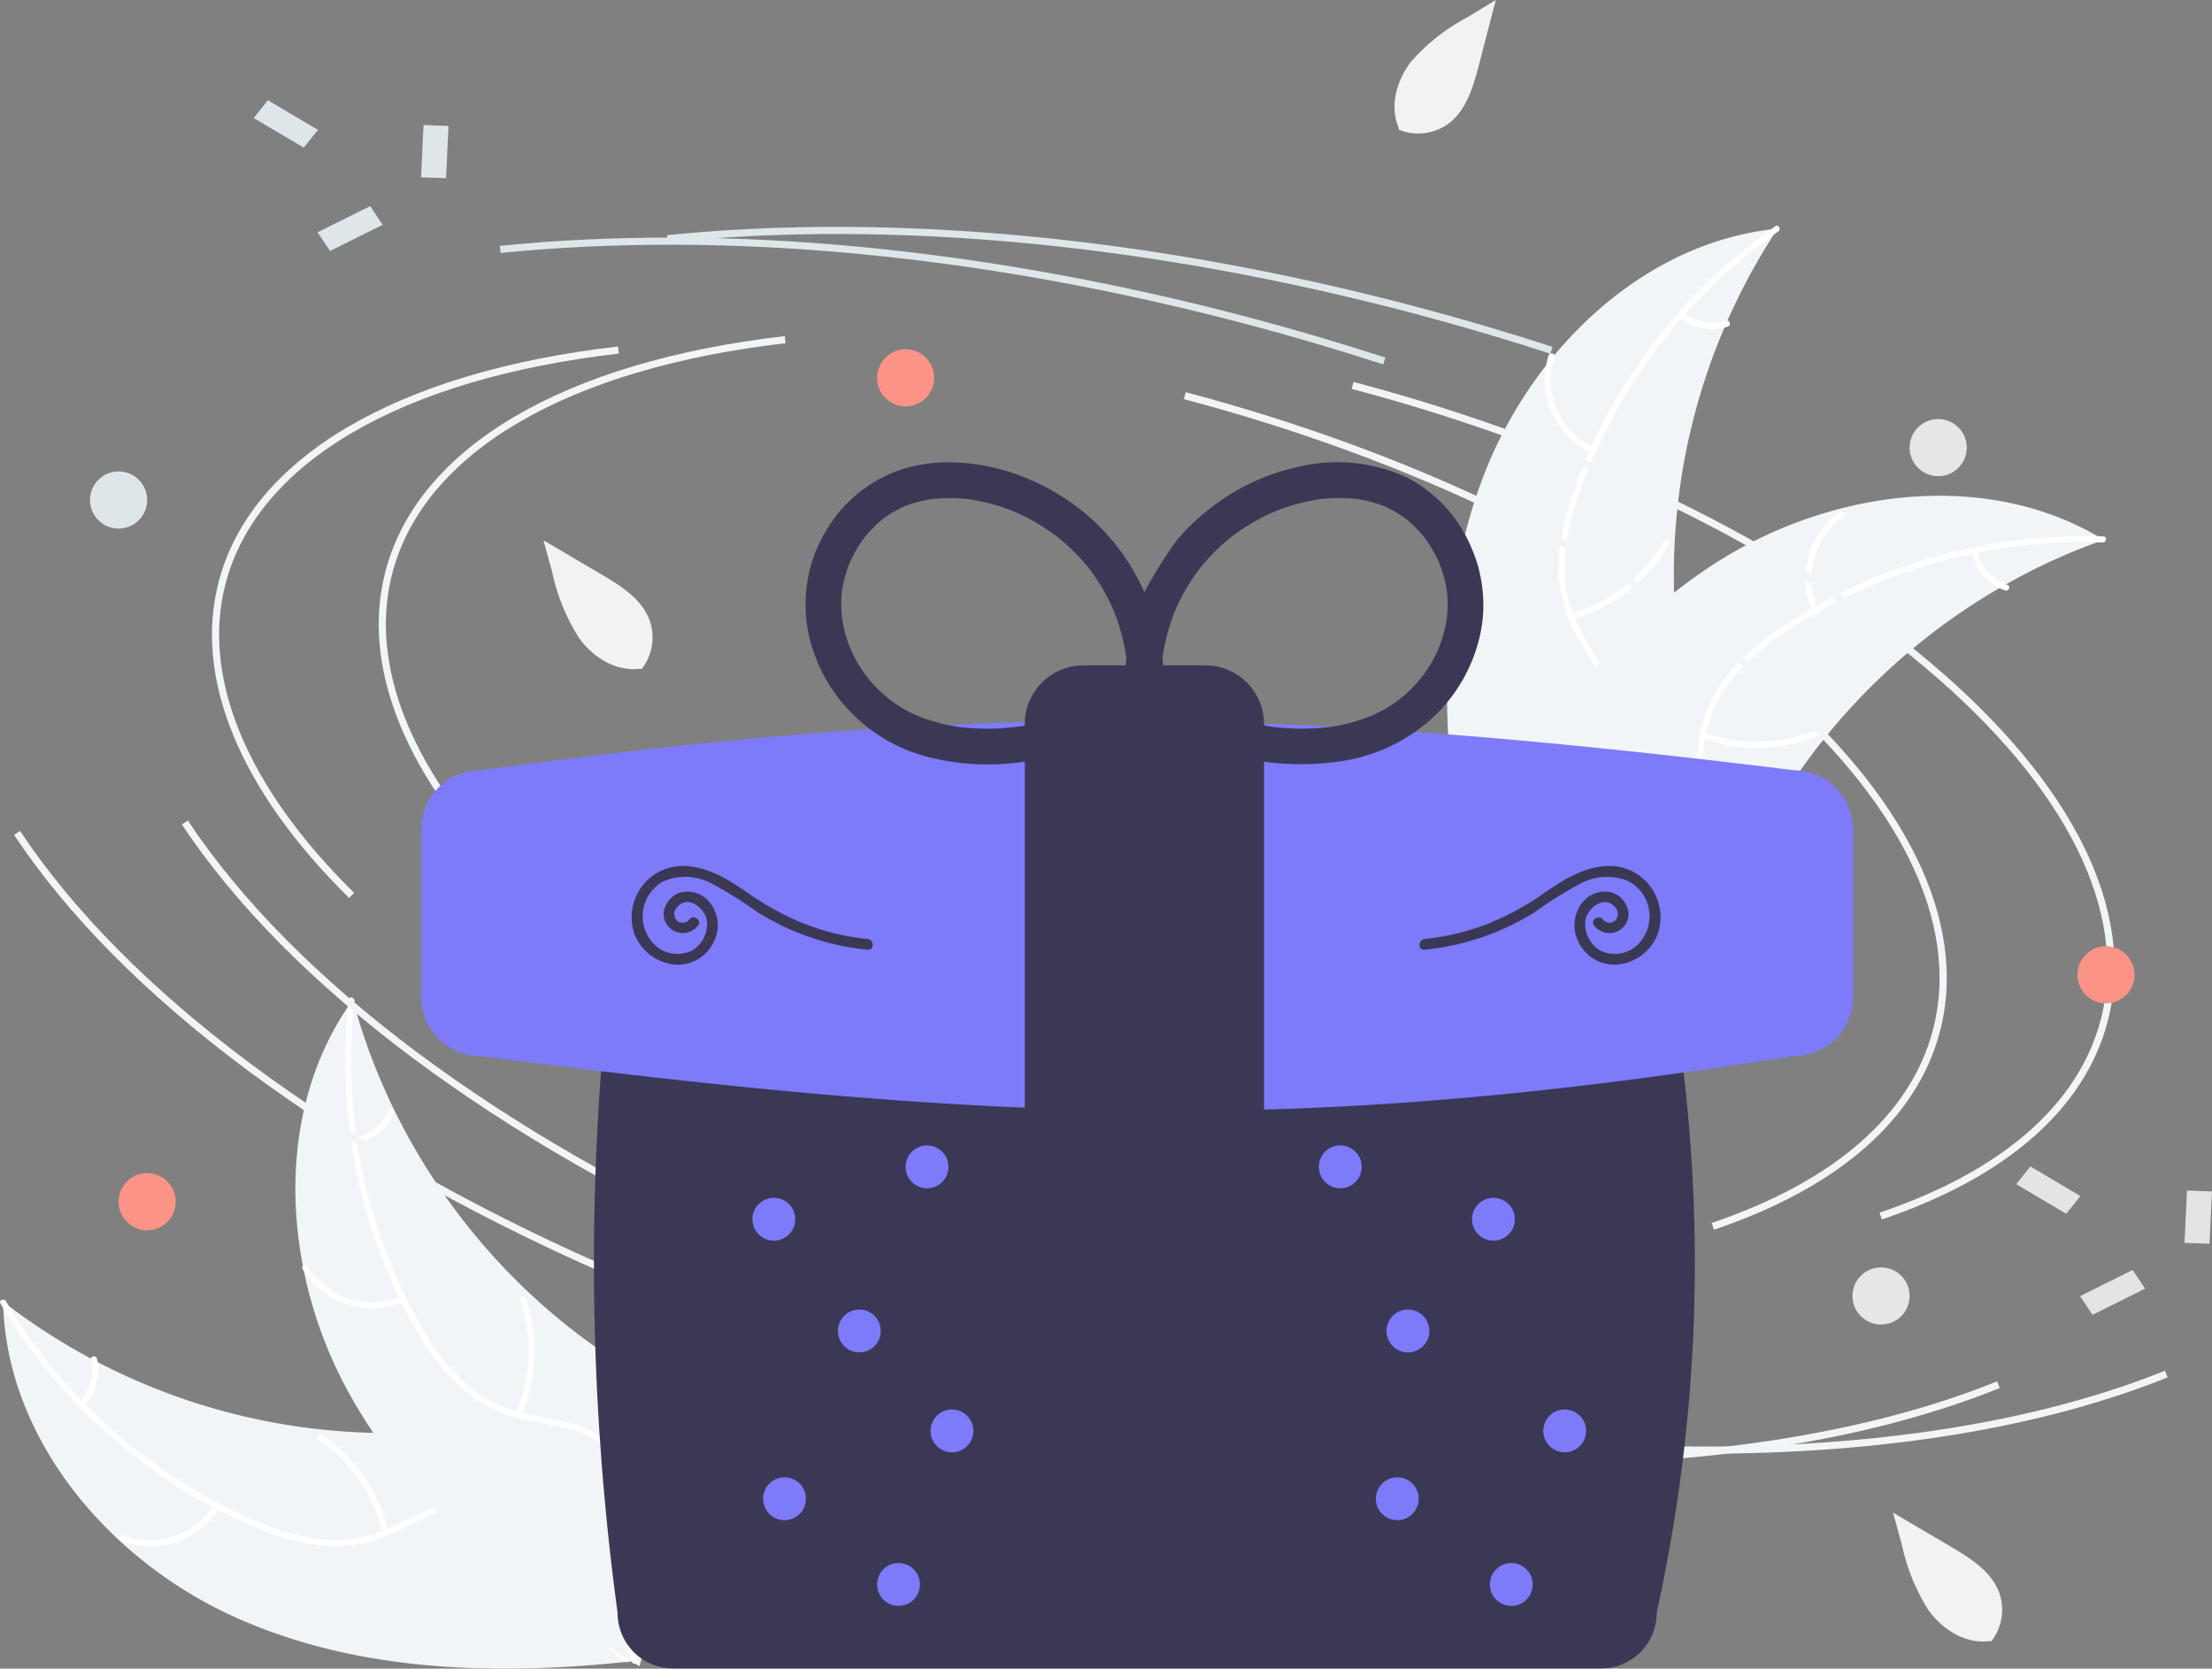 <svg id="Group_8815" data-name="Group 8815" xmlns="http://www.w3.org/2000/svg" width="236" height="178" viewBox="0 0 236 178">
  <rect x="0" y="0" width="236" height="178" fill="#808080" stroke="none"/>
  <path id="Path_13475" data-name="Path 13475" d="M707.417,287.825c5.075-13.643,17.063-25.432,31.552-26.834a67.067,67.067,0,0,0-10.6,44.809c.741,6.06,2.2,12.722-1.07,17.88-2.032,3.209-5.614,5.185-9.307,6.076a44.52,44.52,0,0,1-11.338.748l-.85.42C703.134,316.614,702.343,301.468,707.417,287.825Z" transform="translate(-549.316 -236.592)" fill="#f2f5f7"/>
  <path id="Path_13476" data-name="Path 13476" d="M742.616,260.69a57.324,57.324,0,0,0-21.3,28.113,24.687,24.687,0,0,0-1.506,7.586,14.156,14.156,0,0,0,1.915,7.2c1.143,2.062,2.551,4.04,3.173,6.344a8.669,8.669,0,0,1-1.218,6.984,22.524,22.524,0,0,1-6.571,6.1c-2.743,1.89-5.622,3.809-7.3,6.777-.2.36-.75.023-.547-.336,2.92-5.165,9.048-7.041,12.8-11.428a8.78,8.78,0,0,0,2.351-7.36c-.473-2.384-1.923-4.424-3.1-6.5a15.108,15.108,0,0,1-2.134-6.972,22.817,22.817,0,0,1,1.209-7.616,55.616,55.616,0,0,1,7.844-15.511,58.342,58.342,0,0,1,14.08-13.944c.338-.236.638.332.3.566Z" transform="translate(-552.895 -235.994)" fill="#fff"/>
  <path id="Path_13477" data-name="Path 13477" d="M737.937,311.734a8.6,8.6,0,0,1-4.3-10.275c.127-.393.743-.215.616.179a7.963,7.963,0,0,0,4.016,9.549c.369.185.031.731-.336.547Z" transform="translate(-568.419 -263.553)" fill="#fff"/>
  <path id="Path_13478" data-name="Path 13478" d="M742.267,366.644a16.576,16.576,0,0,0,9.4-7.586c.2-.359.751-.022.546.336a17.242,17.242,0,0,1-9.8,7.874C742.021,367.391,741.874,366.767,742.267,366.644Z" transform="translate(-574.136 -301.357)" fill="#fff"/>
  <path id="Path_13479" data-name="Path 13479" d="M774.524,286.417a4.868,4.868,0,0,0,4.543.834c.393-.128.539.5.149.624a5.456,5.456,0,0,1-5.028-.912.332.332,0,0,1-.105-.441.322.322,0,0,1,.441-.105Z" transform="translate(-594.884 -253.032)" fill="#fff"/>
  <path id="Path_13480" data-name="Path 13480" d="M776.856,351.074c-.243.087-.486.174-.731.267a64.1,64.1,0,0,0-9.451,4.34c-.236.128-.474.261-.705.395a67.587,67.587,0,0,0-18.911,16.173,65.61,65.61,0,0,0-5.641,8.224c-2.3,3.978-4.487,8.475-7.872,11.374a11.239,11.239,0,0,1-1.1.852l-23.094-5.465c-.046-.039-.094-.072-.141-.111l-.932-.176c.076-.155.158-.313.233-.468.043-.09.092-.178.136-.268.03-.06.062-.119.086-.174.01-.02.021-.04.029-.054.024-.055.053-.1.076-.155q.682-1.332,1.386-2.66c0-.005,0-.005.008-.009a96.525,96.525,0,0,1,12.813-18.879c.152-.17.3-.345.466-.513a62.629,62.629,0,0,1,7.44-7.009,55.352,55.352,0,0,1,4.56-3.256,46.042,46.042,0,0,1,13.2-5.746c9.318-2.413,19.3-1.82,27.524,2.946C776.442,350.825,776.647,350.946,776.856,351.074Z" transform="translate(-552.405 -293.486)" fill="#f2f5f7"/>
  <path id="Path_13481" data-name="Path 13481" d="M777.168,359.281a57.323,57.323,0,0,0-33.93,9.625,24.686,24.686,0,0,0-5.77,5.15,14.156,14.156,0,0,0-2.807,6.9c-.329,2.335-.4,4.761-1.286,6.976a8.669,8.669,0,0,1-5.177,4.844,22.522,22.522,0,0,1-8.917.911c-3.328-.143-6.782-.343-9.909,1.016-.379.165-.612-.433-.234-.6,5.441-2.366,11.464-.174,17.1-1.42a8.779,8.779,0,0,0,6.308-4.46c1.057-2.188,1.128-4.69,1.441-7.057a15.109,15.109,0,0,1,2.493-6.852,22.822,22.822,0,0,1,5.551-5.353,55.613,55.613,0,0,1,15.6-7.662,58.343,58.343,0,0,1,19.637-2.657C777.679,358.662,777.577,359.3,777.168,359.281Z" transform="translate(-552.839 -301.418)" fill="#fff"/>
  <path id="Path_13482" data-name="Path 13482" d="M813.494,361.228a8.6,8.6,0,0,1,2.756-10.79c.338-.237.722.276.384.514a7.964,7.964,0,0,0-2.543,10.042C814.274,361.364,813.676,361.6,813.494,361.228Z" transform="translate(-619.997 -295.784)" fill="#fff"/>
  <path id="Path_13483" data-name="Path 13483" d="M781.155,417.855a16.577,16.577,0,0,0,12.074-.4c.379-.164.613.434.234.6a17.243,17.243,0,0,1-12.565.387C780.508,418.3,780.767,417.717,781.155,417.855Z" transform="translate(-599.222 -339.673)" fill="#fff"/>
  <path id="Path_13484" data-name="Path 13484" d="M863.8,362.613a4.869,4.869,0,0,0,3.125,3.4c.391.134.132.721-.257.588a5.455,5.455,0,0,1-3.466-3.755.331.331,0,0,1,.182-.416A.322.322,0,0,1,863.8,362.613Z" transform="translate(-652.746 -303.623)" fill="#fff"/>
  <path id="Path_13485" data-name="Path 13485" d="M289.55,630.617c-13.221-6.09-24.071-18.935-24.375-33.488a67.067,67.067,0,0,0,43.881,13.953c6.1-.282,12.852-1.23,17.748,2.417,3.046,2.269,4.746,5.99,5.356,9.739a44.529,44.529,0,0,1-.11,11.362l.355.879C317.934,637.062,302.771,636.707,289.55,630.617Z" transform="translate(-264.846 -458.279)" fill="#f2f5f7"/>
  <path id="Path_13486" data-name="Path 13486" d="M264.871,596.684A57.323,57.323,0,0,0,291.3,620.043a24.685,24.685,0,0,0,7.451,2.075,14.158,14.158,0,0,0,7.325-1.365c2.143-.984,4.221-2.239,6.565-2.685a8.669,8.669,0,0,1,6.873,1.742,22.526,22.526,0,0,1,5.582,7.012c1.677,2.878,3.374,5.894,6.207,7.791.343.23-.034.749-.376.52-4.929-3.3-6.337-9.554-10.429-13.623a8.779,8.779,0,0,0-7.161-2.9c-2.412.292-4.556,1.583-6.717,2.6a15.107,15.107,0,0,1-7.113,1.6,22.828,22.828,0,0,1-7.5-1.781,55.621,55.621,0,0,1-14.875-8.993,58.344,58.344,0,0,1-12.841-15.092c-.21-.355.379-.611.587-.259Z" transform="translate(-264.239 -457.883)" fill="#fff"/>
  <path id="Path_13487" data-name="Path 13487" d="M310.895,658.548a8.6,8.6,0,0,1-10.57,3.508c-.382-.156-.158-.757.225-.6a7.964,7.964,0,0,0,9.825-3.283C310.588,657.818,311.106,658.2,310.895,658.548Z" transform="translate(-287.486 -497.729)" fill="#fff"/>
  <path id="Path_13488" data-name="Path 13488" d="M367.249,647.791a16.577,16.577,0,0,0-6.854-9.948c-.342-.231.034-.75.376-.519a17.242,17.242,0,0,1,7.111,10.366c.093.4-.541.5-.633.1Z" transform="translate(-326.437 -484.278)" fill="#fff"/>
  <path id="Path_13489" data-name="Path 13489" d="M288.359,618.519a4.869,4.869,0,0,0,1.175-4.467c-.1-.4.536-.5.633-.1a5.455,5.455,0,0,1-1.289,4.945.332.332,0,0,1-.448.072.322.322,0,0,1-.072-.448Z" transform="translate(-279.824 -469.012)" fill="#fff"/>
  <path id="Path_13490" data-name="Path 13490" d="M359.844,505.725c.069.249.137.5.211.749a64.112,64.112,0,0,0,3.614,9.752c.11.245.224.492.341.733a67.585,67.585,0,0,0,14.7,20.078,65.6,65.6,0,0,0,7.775,6.246c3.793,2.6,8.112,5.114,10.747,8.708a11.276,11.276,0,0,1,.766,1.164L390.8,575.771c-.042.043-.079.088-.121.132l-.246.916c-.148-.087-.3-.181-.449-.268-.086-.05-.171-.105-.257-.156-.057-.035-.114-.07-.168-.1l-.052-.033c-.054-.029-.1-.06-.148-.087q-1.277-.781-2.548-1.583c-.005,0-.005,0-.009-.008a96.528,96.528,0,0,1-17.858-14.2c-.158-.164-.321-.33-.476-.5a62.64,62.64,0,0,1-6.427-7.948,55.388,55.388,0,0,1-2.9-4.792,46.046,46.046,0,0,1-4.732-13.6c-1.7-9.474-.357-19.386,5.016-27.223C359.565,506.119,359.7,505.924,359.844,505.725Z" transform="translate(-322.2 -399.072)" fill="#f2f5f7"/>
  <path id="Path_13491" data-name="Path 13491" d="M370.061,505.413a57.323,57.323,0,0,0,7.035,34.56,24.69,24.69,0,0,0,4.7,6.143,14.158,14.158,0,0,0,6.671,3.32c2.3.5,4.718.754,6.858,1.809a8.669,8.669,0,0,1,4.439,5.528,22.524,22.524,0,0,1,.235,8.96c-.394,3.308-.855,6.737.265,9.958.136.39-.478.578-.613.188-1.948-5.6.692-11.444-.124-17.156a8.779,8.779,0,0,0-3.971-6.627c-2.1-1.22-4.591-1.479-6.928-1.97a15.108,15.108,0,0,1-6.644-3,22.822,22.822,0,0,1-4.919-5.939,55.62,55.62,0,0,1-6.462-16.136,58.339,58.339,0,0,1-1.166-19.781C369.482,504.856,370.106,505.006,370.061,505.413Z" transform="translate(-332.242 -398.617)" fill="#fff"/>
  <path id="Path_13492" data-name="Path 13492" d="M366.384,587.509a8.6,8.6,0,0,1-10.551-3.563c-.211-.355.33-.7.541-.345A7.964,7.964,0,0,0,366.2,586.9C366.579,586.741,366.765,587.355,366.384,587.509Z" transform="translate(-323.538 -448.544)" fill="#fff"/>
  <path id="Path_13493" data-name="Path 13493" d="M420.664,607.882a16.576,16.576,0,0,0,.517-12.07c-.134-.391.479-.578.613-.188a17.242,17.242,0,0,1-.563,12.558C421.063,608.56,420.5,608.258,420.664,607.882Z" transform="translate(-365.671 -457.048)" fill="#fff"/>
  <path id="Path_13494" data-name="Path 13494" d="M371.078,538.326a4.869,4.869,0,0,0,3.628-2.859c.163-.38.729-.077.567.3a5.455,5.455,0,0,1-4.006,3.172.332.332,0,0,1-.4-.213A.322.322,0,0,1,371.078,538.326Z" transform="translate(-333.298 -416.955)" fill="#fff"/>
  <path id="Path_13495" data-name="Path 13495" d="M393.9,355.713c-11.682-11.5-16.617-23.5-13.894-33.784,3.494-13.2,19.017-22.324,42.588-25.037l.087.757c-23.243,2.675-38.529,11.6-41.939,24.475-2.65,10.009,2.213,21.745,13.692,33.046Z" transform="translate(-338.868 -261.036)" fill="#f2f5f7"/>
  <path id="Path_13496" data-name="Path 13496" d="M561,525.609a182.883,182.883,0,0,1-46.163-6.333c-19.462-5.152-37.306-12.929-51.6-22.49l.423-.633c14.229,9.515,31.995,17.256,51.376,22.387,17.515,4.637,35.161,6.785,51.024,6.218l.028.761Q563.576,525.609,561,525.609Z" transform="translate(-393.424 -391.698)" fill="#f2f5f7"/>
  <path id="Path_13497" data-name="Path 13497" d="M731.738,401.882l-.244-.722c13.04-4.409,21.2-11.511,23.587-20.54,3.039-11.478-3.562-24.8-18.587-37.5-15.1-12.772-36.878-23.369-61.319-29.839l.195-.737c24.548,6.5,46.43,17.151,61.616,29.994,15.262,12.908,21.95,26.5,18.832,38.28C753.359,390.1,745.032,397.387,731.738,401.882Z" transform="translate(-530.964 -271.8)" fill="#f2f5f7"/>
  <path id="Path_13498" data-name="Path 13498" d="M381.5,494.544c-28.65-12.706-50.727-29.192-62.164-46.419l.635-.422c11.358,17.108,33.319,33.5,61.838,46.144Z" transform="translate(-299.931 -360.174)" fill="#f2f5f7"/>
  <path id="Path_13499" data-name="Path 13499" d="M765.207,626.9q-4.433,0-9.017-.2l.033-.761c22.806.987,42.928-1.742,58.2-7.894l.285.707C801.386,624.115,784.411,626.9,765.207,626.9Z" transform="translate(-583.443 -471.826)" fill="#f2f5f7"/>
  <path id="Path_13500" data-name="Path 13500" d="M561.3,273.954c-4.735-1.542-9.606-2.977-14.477-4.267-28.029-7.42-55.582-10.055-79.681-7.617l-.077-.758c24.189-2.445,51.836.2,79.953,7.639,4.885,1.293,9.769,2.733,14.518,4.279Z" transform="translate(-395.895 -236.226)" fill="#dfe6ea"/>
  <path id="Path_13501" data-name="Path 13501" d="M343.069,358.958c-11.683-11.5-16.617-23.5-13.894-33.784,3.494-13.2,19.017-22.324,42.588-25.037l.087.757c-23.243,2.675-38.529,11.6-41.939,24.475-2.65,10.009,2.213,21.745,13.692,33.046Z" transform="translate(-305.828 -263.175)" fill="#f2f5f7"/>
  <path id="Path_13502" data-name="Path 13502" d="M510.172,528.853a182.881,182.881,0,0,1-46.163-6.333c-19.462-5.152-37.307-12.929-51.6-22.49l.423-.633c14.229,9.515,31.995,17.256,51.376,22.387,17.515,4.637,35.161,6.785,51.024,6.218l.028.761Q512.743,528.854,510.172,528.853Z" transform="translate(-360.425 -393.83)" fill="#f2f5f7"/>
  <path id="Path_13503" data-name="Path 13503" d="M680.906,405.127l-.244-.722c13.04-4.409,21.2-11.511,23.587-20.54,3.038-11.478-3.563-24.8-18.587-37.5-15.1-12.771-36.878-23.369-61.319-29.839l.2-.737c24.548,6.5,46.43,17.151,61.616,29.994,15.262,12.907,21.95,26.5,18.832,38.28C702.526,393.347,694.2,400.632,680.906,405.127Z" transform="translate(-498.037 -273.951)" fill="#f2f5f7"/>
  <path id="Path_13504" data-name="Path 13504" d="M330.67,497.789c-28.65-12.707-50.727-29.192-62.164-46.419l.635-.421c11.358,17.108,33.319,33.5,61.838,46.144Z" transform="translate(-267.003 -362.309)" fill="#f2f5f7"/>
  <path id="Path_13505" data-name="Path 13505" d="M714.374,630.14q-4.433,0-9.017-.2l.033-.761c22.806.987,42.929-1.742,58.2-7.894l.285.707C750.553,627.36,733.579,630.14,714.374,630.14Z" transform="translate(-550.516 -473.928)" fill="#f2f5f7"/>
  <path id="Path_13506" data-name="Path 13506" d="M510.471,277.2c-4.735-1.542-9.606-2.977-14.477-4.267-28.029-7.42-55.582-10.055-79.681-7.618l-.077-.758c24.189-2.445,51.836.2,79.953,7.639,4.885,1.293,9.769,2.733,14.518,4.279Z" transform="translate(-362.9 -238.328)" fill="#dfe6ea"/>
  <path id="Path_13507" data-name="Path 13507" d="M453.373,462.691a5.912,5.912,0,0,0-5.9,5.905,277.487,277.487,0,0,0-2.24,49.894c.045,1.064.095,2.037.152,2.976.084,1.551.19,3.188.316,4.866.072.99.149,1.984.232,2.974.14,1.612.294,3.251.457,4.87.1.989.209,1.983.323,2.972.219,1.944.467,3.936.758,6.092a5.92,5.92,0,0,0,5.907,5.931h99.051a5.912,5.912,0,0,0,5.905-5.905l0-.041c.441-2.01.852-4.059,1.221-6.089.2-1.07.368-2.042.521-2.972.278-1.692.525-3.33.734-4.867.143-1.032.272-2.032.385-2.973.184-1.539.351-3.13.51-4.864.087-.942.166-1.916.244-2.975h0a173.2,173.2,0,0,0-3.615-49.848l0-.041a5.912,5.912,0,0,0-5.905-5.905Z" transform="translate(-381.58 -371.197)" fill="#3a3855"/>
  <path id="Path_13508" data-name="Path 13508" d="M472.854,457.944c-21.462,0-44.2-1.95-73.968-5.852h0a6.264,6.264,0,0,1-6.219-5.589,5.737,5.737,0,0,1-.039-.7V427.9a.919.919,0,0,1,.005-.115,6.3,6.3,0,0,1,6.281-6.171c51.783-7.041,83.24-7.04,140.219,0h0a6.3,6.3,0,0,1,6.256,6.19.7.7,0,0,1,0,.094v17.905a5.768,5.768,0,0,1-.039.7,6.273,6.273,0,0,1-6.246,5.589C514.489,455.993,494.311,457.944,472.854,457.944Z" transform="translate(-347.693 -339.446)" fill="#7d7bfa"/>
  <path id="Path_13509" data-name="Path 13509" d="M594.724,459.773H581.7a6.259,6.259,0,0,1-6.252-6.251V406.213a6.259,6.259,0,0,1,6.251-6.251h13.022a6.259,6.259,0,0,1,6.251,6.251v47.309A6.259,6.259,0,0,1,594.724,459.773Z" transform="translate(-466.108 -328.984)" fill="#3a3855"/>
  <path id="Path_13510" data-name="Path 13510" d="M581.266,349.155a16.5,16.5,0,0,0-.5-2.625,17.03,17.03,0,0,0-.965-2.513,14.789,14.789,0,0,0-6.659-6.914,17.755,17.755,0,0,0-11.692-1.073,23.107,23.107,0,0,0-9.033,4.229,23.482,23.482,0,0,0-3.767,3.553,46.081,46.081,0,0,0-3.465,5.556,23.128,23.128,0,0,0-5.14-7.353,24.167,24.167,0,0,0-8.854-5.351,22.31,22.31,0,0,0-5.427-1.1,17.271,17.271,0,0,0-5.821.508,14.664,14.664,0,0,0-8.3,6.067,15.306,15.306,0,0,0-2.592,9.336,15.706,15.706,0,0,0,1.068,4.875,18.583,18.583,0,0,0,1.167,2.448,19.025,19.025,0,0,0,1.551,2.222,17.569,17.569,0,0,0,8.632,5.748,25.689,25.689,0,0,0,11.18.63,52.606,52.606,0,0,0,11.1-3.131c.48-.181.958-.367,1.438-.551a70.458,70.458,0,0,0,9.777,3.172,29.441,29.441,0,0,0,11.508.462,18.467,18.467,0,0,0,9.544-4.662,17.138,17.138,0,0,0,4.944-8.586A14.825,14.825,0,0,0,581.266,349.155Zm-49.609,14.56a25.66,25.66,0,0,1-6.224.036A19.329,19.329,0,0,1,521.1,362.6a13.609,13.609,0,0,1-7.293-7.241,14.563,14.563,0,0,1-.882-3.208,13.288,13.288,0,0,1,0-2.944,13.856,13.856,0,0,1,.828-3,14.163,14.163,0,0,1,1.554-2.66,13.364,13.364,0,0,1,2-2.013,12.2,12.2,0,0,1,2.245-1.316,13.718,13.718,0,0,1,2.936-.785,17.376,17.376,0,0,1,4.094.032,21.173,21.173,0,0,1,4.715,1.3,22.253,22.253,0,0,1,4.54,2.647,21.773,21.773,0,0,1,3.508,3.5,21.5,21.5,0,0,1,2.555,4.4,22.29,22.29,0,0,1,1.372,5.07l0,.025a23.1,23.1,0,0,0-.15,2.63c0,.339.016.677.032,1.015a2.028,2.028,0,0,0-.4.534,64.015,64.015,0,0,1-8.143,2.582Q533.154,363.5,531.657,363.715Zm45.8-11.564a14.561,14.561,0,0,1-.883,3.208,13.533,13.533,0,0,1-7.293,7.24,19.327,19.327,0,0,1-4.328,1.152,25.673,25.673,0,0,1-6.235-.038,51.679,51.679,0,0,1-10.689-2.98c-.143-.053-.284-.11-.427-.163a1.986,1.986,0,0,0-.38-.528,22.821,22.821,0,0,0-.114-3.677,22.3,22.3,0,0,1,1.37-5.06,21.506,21.506,0,0,1,2.555-4.4,21.8,21.8,0,0,1,3.509-3.5,22.257,22.257,0,0,1,4.54-2.647,21.174,21.174,0,0,1,4.715-1.3,17.374,17.374,0,0,1,4.094-.032,13.717,13.717,0,0,1,2.936.785,12.2,12.2,0,0,1,2.245,1.316,13.339,13.339,0,0,1,2,2.013,14.156,14.156,0,0,1,1.554,2.66,13.854,13.854,0,0,1,.827,3,13.3,13.3,0,0,1,0,2.944Z" transform="translate(-423.089 -286.194)" fill="#3a3855"/>
  <circle id="Ellipse_502" data-name="Ellipse 502" cx="2.286" cy="2.286" r="2.286" transform="translate(80.276 127.774)" fill="#7d7bfa"/>
  <circle id="Ellipse_503" data-name="Ellipse 503" cx="2.286" cy="2.286" r="2.286" transform="translate(96.619 122.187)" fill="#7d7bfa"/>
  <circle id="Ellipse_504" data-name="Ellipse 504" cx="2.286" cy="2.286" r="2.286" transform="translate(89.398 139.694)" fill="#7d7bfa"/>
  <circle id="Ellipse_505" data-name="Ellipse 505" cx="2.286" cy="2.286" r="2.286" transform="translate(157.052 127.774)" fill="#7d7bfa"/>
  <circle id="Ellipse_506" data-name="Ellipse 506" cx="2.286" cy="2.286" r="2.286" transform="translate(140.709 122.187)" fill="#7d7bfa"/>
  <circle id="Ellipse_507" data-name="Ellipse 507" cx="2.286" cy="2.286" r="2.286" transform="translate(147.93 139.694)" fill="#7d7bfa"/>
  <circle id="Ellipse_508" data-name="Ellipse 508" cx="2.286" cy="2.286" r="2.286" transform="translate(158.953 166.735)" fill="#7d7bfa"/>
  <circle id="Ellipse_509" data-name="Ellipse 509" cx="2.286" cy="2.286" r="2.286" transform="translate(164.654 150.354)" fill="#7d7bfa"/>
  <circle id="Ellipse_510" data-name="Ellipse 510" cx="2.286" cy="2.286" r="2.286" transform="translate(146.79 157.592)" fill="#7d7bfa"/>
  <circle id="Ellipse_511" data-name="Ellipse 511" cx="2.286" cy="2.286" r="2.286" transform="translate(93.579 166.735)" fill="#7d7bfa"/>
  <circle id="Ellipse_512" data-name="Ellipse 512" cx="2.286" cy="2.286" r="2.286" transform="translate(99.28 150.354)" fill="#7d7bfa"/>
  <circle id="Ellipse_513" data-name="Ellipse 513" cx="2.286" cy="2.286" r="2.286" transform="translate(81.416 157.592)" fill="#7d7bfa"/>
  <path id="Path_2961" data-name="Path 2961" d="M688.066,205.544a5.461,5.461,0,0,0,5.318-.625c1.933-1.442,2.658-3.958,3.265-6.292l1.793-6.9-3.028,1.839a21.266,21.266,0,0,0-5.978,4.695c-1.572,2.007-2.367,4.819-1.331,7.148" transform="translate(-538.855 -191.724)" fill="#f2f2f2"/>
  <path id="Path_2961-2" data-name="Path 2961" d="M439.693,373.057a5.461,5.461,0,0,0,.856-5.286c-.857-2.254-3.079-3.64-5.157-4.863l-6.148-3.615.939,3.416a21.264,21.264,0,0,0,2.878,7.035c1.5,2.062,3.987,3.6,6.51,3.238" transform="translate(-371.261 -301.654)" fill="#f2f2f2"/>
  <path id="Path_2961-3" data-name="Path 2961" d="M849.6,674.808a5.461,5.461,0,0,0,.856-5.286c-.857-2.254-3.079-3.64-5.157-4.863l-6.148-3.615.939,3.416a21.276,21.276,0,0,0,2.878,7.035c1.5,2.062,3.987,3.6,6.511,3.238" transform="translate(-637.18 -499.681)" fill="#f2f2f2"/>
  <circle id="Ellipse_514" data-name="Ellipse 514" cx="3.048" cy="3.048" r="3.048" transform="translate(93.577 37.254)" fill="#fb9387"/>
  <circle id="Ellipse_515" data-name="Ellipse 515" cx="3.048" cy="3.048" r="3.048" transform="translate(12.651 125.142)" fill="#fb9387"/>
  <circle id="Ellipse_516" data-name="Ellipse 516" cx="3.048" cy="3.048" r="3.048" transform="translate(221.643 100.936)" fill="#fb9387"/>
  <circle id="Ellipse_517" data-name="Ellipse 517" cx="3.048" cy="3.048" r="3.048" transform="translate(9.603 50.289)" fill="#dfe6ea"/>
  <circle id="Ellipse_518" data-name="Ellipse 518" cx="3.048" cy="3.048" r="3.048" transform="translate(197.643 135.197)" fill="#e6e6e6"/>
  <circle id="Ellipse_519" data-name="Ellipse 519" cx="3.048" cy="3.048" r="3.048" transform="translate(203.738 44.702)" fill="#e6e6e6"/>
  <path id="Path_13511" data-name="Path 13511" d="M462.183,465.9a.909.909,0,0,1-1.261.1,1.014,1.014,0,0,1,.006-1.47c1.09-1.308,2.892.073,3.135,1.372a3.269,3.269,0,0,1-1.538,3.255,3.519,3.519,0,0,1-3.928-.515,4.246,4.246,0,0,1,.854-6.854,5.941,5.941,0,0,1,5.137.235,42.8,42.8,0,0,1,4.881,3.052,27.22,27.22,0,0,0,11.756,4.014c.731.075.726-1.069,0-1.143a26.147,26.147,0,0,1-6.755-1.627,29.687,29.687,0,0,1-6.07-3.332c-1.909-1.308-3.9-2.579-6.265-2.8a5.435,5.435,0,0,0-5.01,2.18,5.55,5.55,0,0,0-.834,4.869,5.14,5.14,0,0,0,3.918,3.374,4.2,4.2,0,0,0,4.43-2.047,3.9,3.9,0,0,0-.472-4.77,3.032,3.032,0,0,0-2.948-.8,2.594,2.594,0,0,0-1.754,2.232,2.05,2.05,0,0,0,3.7,1.253c.394-.624-.594-1.2-.987-.577Z" transform="translate(-388.663 -367.777)" fill="#3a3855"/>
  <path id="Path_13512" data-name="Path 13512" d="M714.887,465.9a.909.909,0,0,0,1.261.1,1.014,1.014,0,0,0-.006-1.47c-1.09-1.308-2.892.073-3.135,1.372a3.269,3.269,0,0,0,1.538,3.255,3.518,3.518,0,0,0,3.927-.515,4.246,4.246,0,0,0-.854-6.854,5.941,5.941,0,0,0-5.137.235,42.783,42.783,0,0,0-4.882,3.052,27.217,27.217,0,0,1-11.756,4.014c-.731.075-.726-1.069,0-1.143a26.143,26.143,0,0,0,6.755-1.627,29.684,29.684,0,0,0,6.07-3.332c1.909-1.308,3.9-2.579,6.265-2.8a5.435,5.435,0,0,1,5.01,2.18,5.55,5.55,0,0,1,.834,4.869,5.14,5.14,0,0,1-3.918,3.374,4.2,4.2,0,0,1-4.43-2.047,3.9,3.9,0,0,1,.472-4.77,3.032,3.032,0,0,1,2.948-.8,2.594,2.594,0,0,1,1.754,2.232,2.05,2.05,0,0,1-3.7,1.253C713.506,465.849,714.495,465.275,714.887,465.9Z" transform="translate(-543.848 -367.777)" fill="#3a3855"/>
  <path id="Path_13513" data-name="Path 13513" d="M83.7,33.52l-1.51,1.894-5.339-3.158,1.509-1.894Z" transform="translate(-49.781 -19.667)" fill="#dfe6ea"/>
  <path id="Path_13514" data-name="Path 13514" d="M101.8,62.43l1.333,1.99L97.52,67.21,96.187,65.22Z" transform="translate(-62.306 -40.44)" fill="#dfe6ea"/>
  <path id="Path_13515" data-name="Path 13515" d="M128.1,37.872l2.664.094-.265,5.575-2.665-.094Z" transform="translate(-82.912 -24.532)" fill="#dfe6ea"/>
  <path id="Path_13516" data-name="Path 13516" d="M619.066,364.473l-1.51,1.894-5.339-3.158,1.51-1.894Z" transform="translate(-397.107 -236.887)" fill="#e4e4e4"/>
  <path id="Path_13517" data-name="Path 13517" d="M637.161,393.383l1.333,1.99-5.609,2.79-1.333-1.99Z" transform="translate(-409.631 -257.907)" fill="#e4e4e4"/>
  <path id="Path_13518" data-name="Path 13518" d="M663.469,368.825l2.665.095-.265,5.575L663.2,374.4Z" transform="translate(-430.134 -241.821)" fill="#e4e4e4"/>
</svg>

